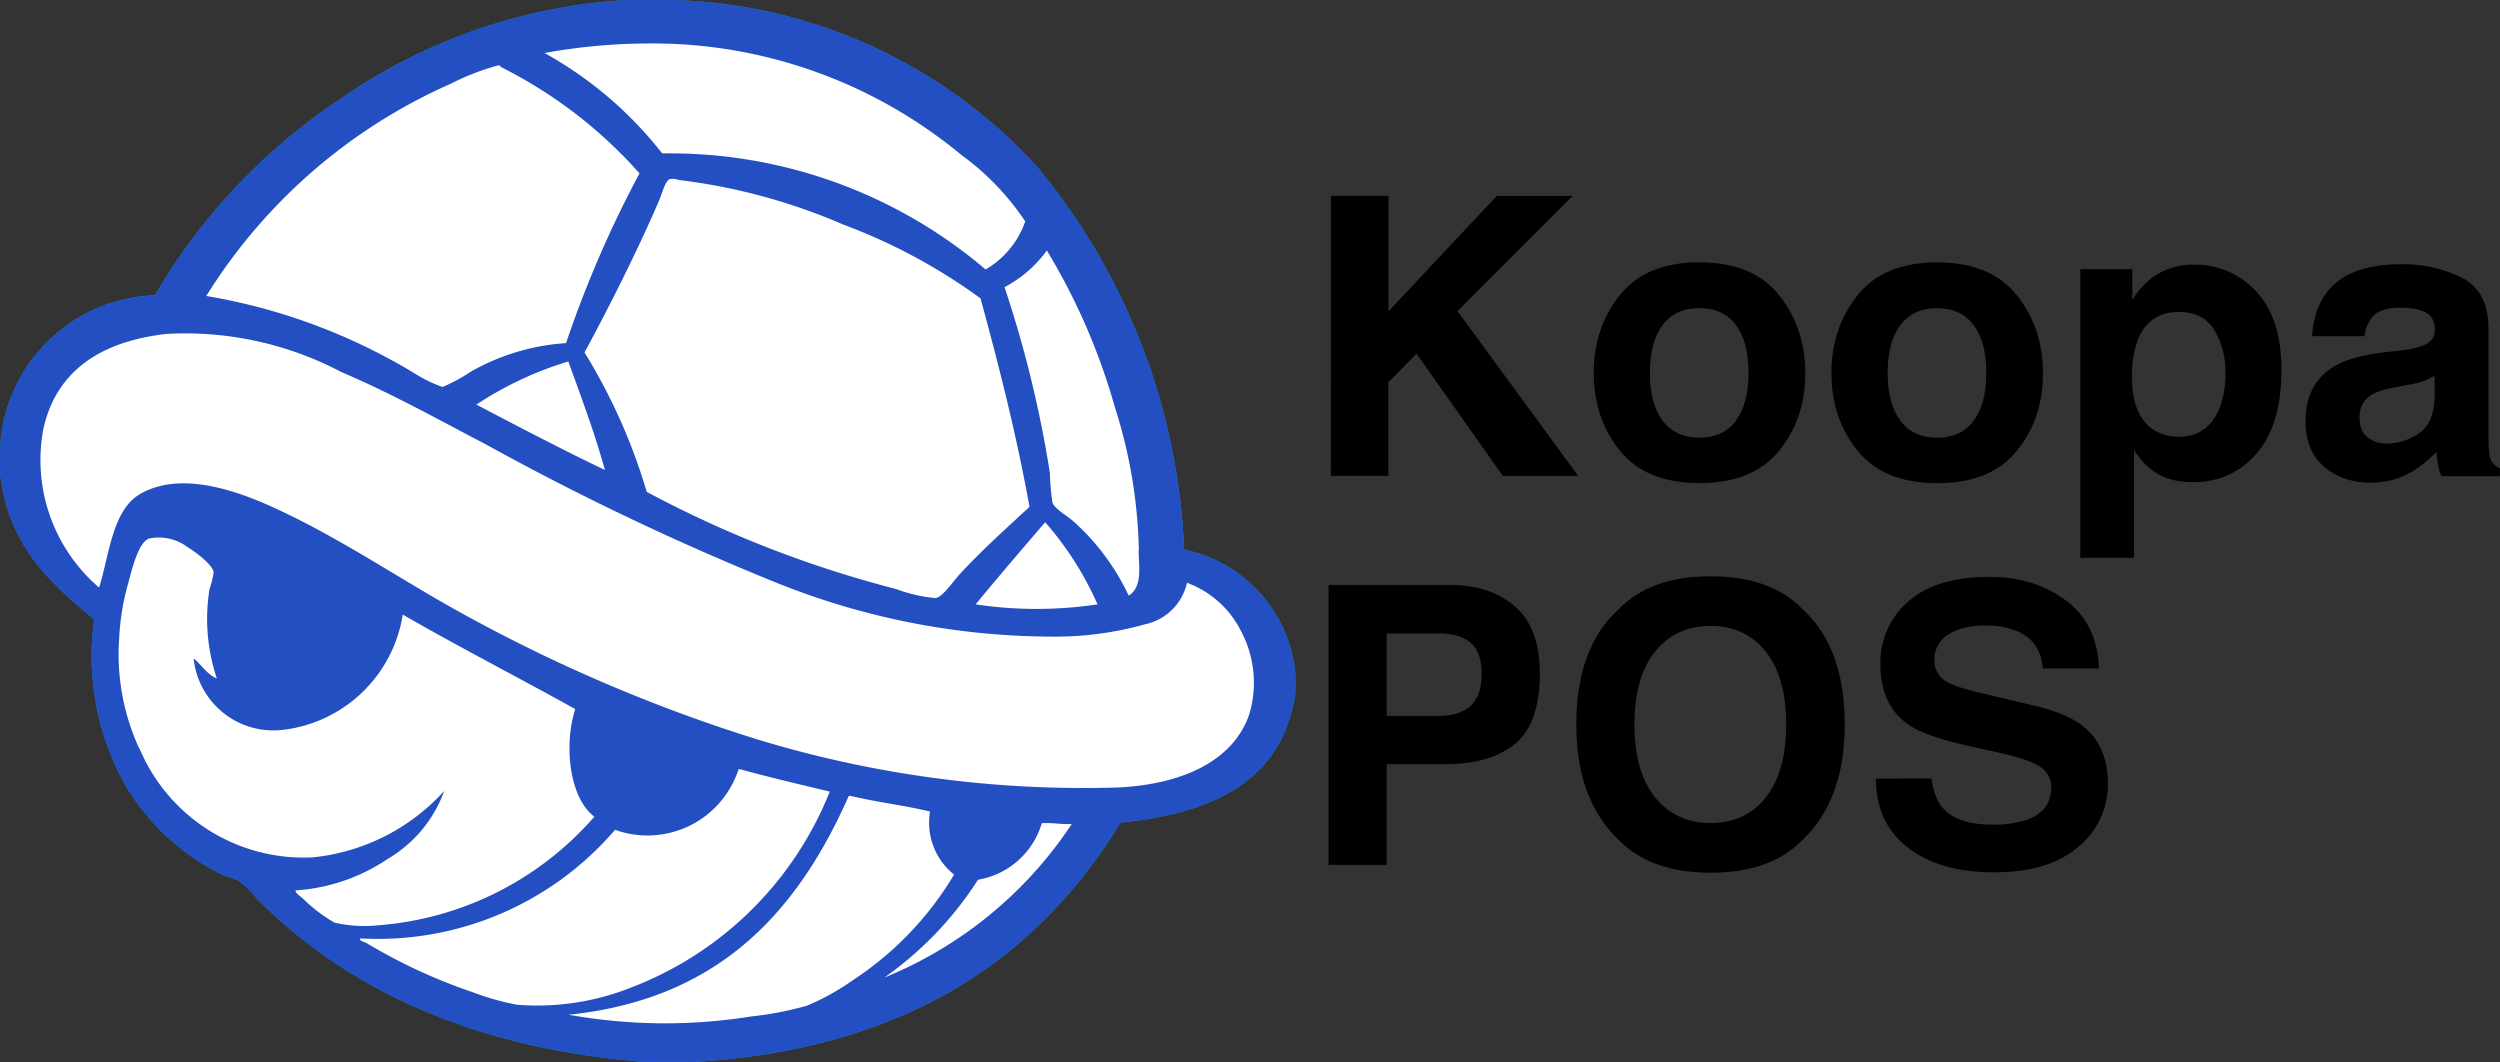<svg xmlns="http://www.w3.org/2000/svg" viewBox="0 0 955.54 406.01"><rect x="0" y="0" width="955.54" height="406.01" fill="#333333" stroke="none"/><defs><style>.cls-1{fill:#00a0cd;}.cls-2{fill:#244fc3;}.cls-3{fill:#fff;}</style></defs><title>Recurso 2</title><g id="Capa_2" data-name="Capa 2"><g id="Capa_1-2" data-name="Capa 1"><g id="g5"><path id="path7" class="cls-1" d="M263.26,405.88H246.14c-64.37-5.13-112.74-27.16-147.66-62.1a40.68,40.68,0,0,0-7-7c-2.37-1.24-5.09-1.79-7.29-2.86a88.33,88.33,0,0,1-35.8-33A100.93,100.93,0,0,1,36,236.67c-16.88-13.76-33-28.33-36-56V172a61.37,61.37,0,0,1,59.25-59.13,227,227,0,0,1,71.42-75.42A212.91,212.91,0,0,1,239.8,0h16.46A195.37,195.37,0,0,1,396.35,63.71a245.09,245.09,0,0,1,56.26,146.38A53.36,53.36,0,0,1,495.1,257.7V265c-5,33.72-31.62,45.88-66.85,49.41-32.45,53.13-83.79,87.28-165.06,91.6Z"/><path id="path9" class="cls-1" d="M409.61,314.94c-4.07.21-7.25-.54-11.4-.32a30.82,30.82,0,0,1-24.41,21.64A134.06,134.06,0,0,1,338,373.65,156.83,156.83,0,0,0,409.61,315Z"/><path id="path11" class="cls-1" d="M287.29,388.48a125,125,0,0,0,21.26-4.13,91.75,91.75,0,0,0,17.12-9.5,124.46,124.46,0,0,0,39-40.57,25.32,25.32,0,0,1-9.2-24.09c-9.78-2.37-20.65-3.64-30.4-6h-.64c-19.47,44-49.4,77.75-107.1,83.65A208.27,208.27,0,0,0,287.29,388.48Z"/><path id="path13" class="cls-1" d="M140.32,360.59a210.45,210.45,0,0,0,40.58,18.72A95.76,95.76,0,0,0,197.67,384a97.11,97.11,0,0,0,43.74-6.65,132.76,132.76,0,0,0,75.74-74.82c-11.48-2.75-23-5.43-34.21-8.53h-.65a36.59,36.59,0,0,1-46.09,23.53h0c-.38-.13-.76-.25-1.13-.39a119.37,119.37,0,0,1-97.26,41.51C136.86,359.53,139.24,359.93,140.32,360.59Z"/><path id="path15" class="cls-1" d="M53.19,285.79a68.08,68.08,0,0,0,66.52,41.89,78.43,78.43,0,0,0,50.07-25.36,49.7,49.7,0,0,1-21.64,26,71,71,0,0,1-35.16,12c-.2.87,1.49,2,2.83,3.16a59.19,59.19,0,0,0,12.06,9.17,50.81,50.81,0,0,0,16.81,1,121.72,121.72,0,0,0,82.49-41.5c-9.39-7-11.83-26.9-7.31-41.13-21.87-12.16-44.32-23.65-65.92-36.12a52.61,52.61,0,0,1-45.27,44,30.67,30.67,0,0,1-34.54-26.22c0-.34-.09-.67-.12-1,2.47,1.76,5.09,6.19,8.87,7.62a71.49,71.49,0,0,1-2.79-34.19,39.71,39.71,0,0,0,1.58-6.34c-.3-2.6-5.87-7.12-9.8-9.52A18.42,18.42,0,0,0,57,205.82c-4.33,1.62-6.66,12.38-8,17.12a92.93,92.93,0,0,0-3.46,21.21A86.22,86.22,0,0,0,53.17,286Z"/><path id="path17" class="cls-1" d="M190.38,25a93.49,93.49,0,0,0-18.07,7,209.64,209.64,0,0,0-93.46,81.13,225.52,225.52,0,0,1,79.83,29.71,50.66,50.66,0,0,0,10.45,5.06,59.86,59.86,0,0,0,10.43-5.61,84.37,84.37,0,0,1,36.79-11.14,426.89,426.89,0,0,1,28.08-64.89,175.82,175.82,0,0,0-52.85-40.58C191.3,25.5,191.07,24.87,190.38,25Z"/><path id="path19" class="cls-1" d="M393.47,193.6c-5-27.74-11.69-53.79-18.68-79.55A217.91,217.91,0,0,0,322.5,85.92a226.6,226.6,0,0,0-63-17.12,7.1,7.1,0,0,0-3.51-.35c-1.67.5-3.07,5.81-4.08,8.27-8.51,19.61-19.09,40.56-28.47,58A221,221,0,0,1,247.2,188a426.89,426.89,0,0,0,95.32,37.13,57.2,57.2,0,0,0,15.15,3.47c2.66-.43,6.73-6.49,8.9-8.85,8.66-9.41,17.81-17.58,26.9-26Z"/><path id="path21" class="cls-1" d="M372.87,231a157,157,0,0,0,46.62,0,122.07,122.07,0,0,0-20-31.38C390.57,209.82,381.1,221.11,372.87,231Z"/><path id="path23" class="cls-1" d="M217.28,138.14a133.23,133.23,0,0,0-35.2,16.51c16.2,8.5,32.45,17,49.13,25-4-14.46-9.08-27.92-14-41.53Z"/><path id="path25" class="cls-1" d="M367.47,59.24A185,185,0,0,0,257.88,16.79a227.43,227.43,0,0,0-49.77,3.47,148.39,148.39,0,0,1,45,38.38A186.29,186.29,0,0,1,376.72,103a34.49,34.49,0,0,0,15.15-18.37A100,100,0,0,0,367.47,59.24Z"/><path id="path27" class="cls-1" d="M435.28,210.09a191.21,191.21,0,0,0-9.16-54.46,241.41,241.41,0,0,0-26-59.88,46.58,46.58,0,0,1-16.17,14,439.55,439.55,0,0,1,17.33,71,92.47,92.47,0,0,0,1,11.39c.8,2.37,6,5.2,8.55,7.6a88.14,88.14,0,0,1,20.6,27.92c5.5-3.42,3.79-11.49,3.79-17.45Z"/><path id="path29" class="cls-1" d="M477.45,273.13a42,42,0,0,0-3.16-32,37.6,37.6,0,0,0-20.61-18.38,20.77,20.77,0,0,1-15.85,15.82A127.68,127.68,0,0,1,401,243.32,283.08,283.08,0,0,1,297.45,223,1027.22,1027.22,0,0,1,185.6,169.79c-17.33-9-35-19-55.14-27.59a127.93,127.93,0,0,0-66.85-14.57c-24.76,2.81-41.82,13.82-46.92,35.77a64.11,64.11,0,0,0,20.59,60.66c0,.32.41.26.67.32C41.76,212,43,195,53.46,188.89c15.41-9.08,37-1.34,51,5.06,26.78,12.24,50.3,28.77,75.06,42.09a608.36,608.36,0,0,0,109.93,46.57A428.19,428.19,0,0,0,427,301C451.45,299.9,471.23,291.11,477.45,273.13Z"/></g><path id="path41" class="cls-2" d="M263.26,405.88H246.14c-64.37-5.13-112.74-27.16-147.66-62.1a40.68,40.68,0,0,0-7-7c-2.37-1.24-5.09-1.79-7.29-2.86a88.33,88.33,0,0,1-35.8-33A101.06,101.06,0,0,1,36,236.67c-16.88-13.76-33-28.33-36-56V172a61.37,61.37,0,0,1,59.25-59.13,227,227,0,0,1,71.42-75.42A212.91,212.91,0,0,1,239.8,0h16.46A195.37,195.37,0,0,1,396.35,63.71a245.09,245.09,0,0,1,56.26,146.38A53.36,53.36,0,0,1,495.1,257.7V265c-5,33.72-31.62,45.88-66.85,49.41-32.45,53.13-83.79,87.28-165.06,91.6Z"/><path id="path43" class="cls-3" d="M409.61,314.94c-4.07.21-7.25-.54-11.4-.32a30.82,30.82,0,0,1-24.41,21.64A134.06,134.06,0,0,1,338,373.65,156.83,156.83,0,0,0,409.61,315Z"/><path id="path45" class="cls-3" d="M287.29,388.48a125,125,0,0,0,21.26-4.13,91.75,91.75,0,0,0,17.12-9.5,124.46,124.46,0,0,0,39-40.57,25.32,25.32,0,0,1-9.2-24.09c-9.78-2.37-20.65-3.64-30.4-6h-.64c-19.47,44-49.4,77.75-107.1,83.65A208.27,208.27,0,0,0,287.29,388.48Z"/><path id="path47" class="cls-3" d="M140.32,360.59a210.2,210.2,0,0,0,40.55,18.72,96.17,96.17,0,0,0,16.8,4.72,97.11,97.11,0,0,0,43.74-6.65,132.76,132.76,0,0,0,75.74-74.82c-11.48-2.75-23-5.43-34.21-8.53h-.65a36.6,36.6,0,0,1-46.11,23.52h0l-1.11-.38a119.37,119.37,0,0,1-97.26,41.51c-.95.84,1.42,1.23,2.47,1.9Z"/><path id="path49" class="cls-3" d="M53.19,285.79a68.08,68.08,0,0,0,66.52,41.89,78.43,78.43,0,0,0,50.07-25.36,49.7,49.7,0,0,1-21.64,26,71,71,0,0,1-35.16,12c-.2.87,1.49,2,2.83,3.16a59.19,59.19,0,0,0,12.06,9.17,50.81,50.81,0,0,0,16.81,1,121.72,121.72,0,0,0,82.49-41.5c-9.39-7-11.83-26.9-7.31-41.13-21.87-12.16-44.32-23.65-65.92-36.12a52.59,52.59,0,0,1-45.27,44,30.67,30.67,0,0,1-34.54-26.22c0-.34-.09-.67-.12-1,2.47,1.76,5.09,6.19,8.87,7.62a71.49,71.49,0,0,1-2.79-34.19,37.21,37.21,0,0,0,1.58-6.34c-.3-2.6-5.87-7.12-9.8-9.52A18.42,18.42,0,0,0,57,205.82c-4.33,1.62-6.66,12.38-8,17.12a92.93,92.93,0,0,0-3.46,21.21A86.22,86.22,0,0,0,53.17,286Z"/><path id="path51" class="cls-3" d="M190.38,25a93.49,93.49,0,0,0-18.07,7,209.64,209.64,0,0,0-93.46,81.13,225.52,225.52,0,0,1,79.83,29.71,50.66,50.66,0,0,0,10.45,5.06,59.86,59.86,0,0,0,10.43-5.61,84.37,84.37,0,0,1,36.79-11.14,426.89,426.89,0,0,1,28.08-64.89,176,176,0,0,0-52.85-40.58C191.3,25.5,191.07,24.87,190.38,25Z"/><path id="path53" class="cls-3" d="M393.47,193.6c-5-27.74-11.69-53.79-18.69-79.55a216.89,216.89,0,0,0-52.27-28.13,226.26,226.26,0,0,0-63-17.12,7.1,7.1,0,0,0-3.51-.35c-1.67.5-3.07,5.81-4.11,8.27-8.47,19.61-19.06,40.56-28.47,58A220.59,220.59,0,0,1,247.19,188a427,427,0,0,0,95.31,37.13,57.18,57.18,0,0,0,15.16,3.47c2.66-.43,6.73-6.49,8.9-8.85,8.66-9.41,17.81-17.58,26.9-26Z"/><path id="path55" class="cls-3" d="M372.89,231a156.87,156.87,0,0,0,46.6,0,122.07,122.07,0,0,0-20-31.38C390.57,209.92,381.08,221.11,372.89,231Z"/><path id="path57" class="cls-3" d="M217.28,138.14a133.23,133.23,0,0,0-35.2,16.51c16.2,8.5,32.45,17,49.13,25-4-14.46-9.08-27.92-14-41.53Z"/><path id="path59" class="cls-3" d="M367.47,59.24A185,185,0,0,0,257.88,16.79a227.43,227.43,0,0,0-49.77,3.47,148.39,148.39,0,0,1,45,38.38A186.29,186.29,0,0,1,376.72,103a34.49,34.49,0,0,0,15.15-18.37A100,100,0,0,0,367.47,59.24Z"/><path id="path61" class="cls-3" d="M435.28,210.09a191.21,191.21,0,0,0-9.16-54.46,242.48,242.48,0,0,0-26-59.88,47,47,0,0,1-16.17,14,439.55,439.55,0,0,1,17.33,71,90.56,90.56,0,0,0,1,11.39c.78,2.37,6,5.2,8.53,7.6a88.66,88.66,0,0,1,20.6,27.92c5.5-3.42,3.79-11.49,3.79-17.45Z"/><path id="path63" class="cls-3" d="M477.45,273.13a42,42,0,0,0-3.16-32,37.6,37.6,0,0,0-20.61-18.38,20.77,20.77,0,0,1-15.85,15.82A127.68,127.68,0,0,1,401,243.32,283.08,283.08,0,0,1,297.45,223,1023.52,1023.52,0,0,1,185.6,169.79c-17.33-9-35-19-55.14-27.59a127.93,127.93,0,0,0-66.85-14.57c-24.76,2.81-41.82,13.82-46.92,35.77a64.11,64.11,0,0,0,20.59,60.66c0,.32.38.26.67.32C41.76,212,43,195,53.45,188.89c15.43-9.08,37-1.34,51.05,5.06,26.76,12.24,50.28,28.77,75,42.09a608.36,608.36,0,0,0,109.93,46.57A428.27,428.27,0,0,0,427,301C451.45,299.9,471.23,291.11,477.45,273.13Z"/><path d="M508.7,74.87h22V119l41.37-44.09H601l-43.94,44,46.16,63h-28.8l-33-46.73-10.77,10.92v35.79h-22Z"/><path d="M680,172.28q-10,12.36-30.43,12.36t-30.42-12.38q-10-12.37-10-29.79,0-17.11,10-29.67t30.43-12.54q20.4,0,30.42,12.56t10,29.68Q690.08,159.92,680,172.28Zm-16.55-11.45q4.86-6.45,4.87-18.34t-4.86-18.31q-4.86-6.42-13.94-6.42t-14,6.41q-4.9,6.42-4.91,18.31t4.9,18.35q4.9,6.45,14,6.45t14-6.45Z"/><path d="M770.88,172.31q-10,12.36-30.43,12.36T710,172.29q-10-12.37-10-29.79,0-17.11,10-29.67t30.43-12.54q20.4,0,30.42,12.56t10,29.68Q780.91,159.95,770.88,172.31Zm-16.55-11.45q4.86-6.45,4.87-18.34t-4.86-18.31q-4.86-6.42-13.94-6.42t-14,6.41q-4.9,6.42-4.91,18.31t4.9,18.34q4.9,6.47,14,6.46T754.33,160.86Z"/><path d="M862.3,111.36Q872,121.6,872,141.43q0,20.91-9.47,31.87t-24.38,11q-9.49,0-15.79-4.72a31,31,0,0,1-6.72-7.63v41.24H795.12V102.89H815v11.69a33.49,33.49,0,0,1,7.16-8.13,26.49,26.49,0,0,1,16.52-5.29A31.31,31.31,0,0,1,862.3,111.36Zm-15.89,14.88q-4.21-7-13.68-7-11.37,0-15.63,10.67a40,40,0,0,0-2.21,14.37q0,13.8,7.4,19.39a17,17,0,0,0,10.42,3.27q8.73,0,13.32-6.67t4.59-17.79A30.94,30.94,0,0,0,846.41,126.24Z"/><path d="M917.92,133.89a32.89,32.89,0,0,0,8.26-1.81q4.47-1.89,4.47-5.88c0-3.24-1.14-5.49-3.42-6.72s-5.63-1.85-10.05-1.86q-7.44,0-10.53,3.63a15,15,0,0,0-2.94,7.26h-20q.66-10.39,5.84-17.07Q897.79,101,917.85,101A50.48,50.48,0,0,1,941,106.16q10.13,5.16,10.13,19.46v36.31c0,2.52,0,5.57.14,9.15q.21,4.06,1.23,5.52a7.4,7.4,0,0,0,3,2.4v3H933.1a22.74,22.74,0,0,1-1.31-4.5c-.24-1.41-.43-3-.58-4.8a42.7,42.7,0,0,1-9.93,7.92,30,30,0,0,1-15.2,3.84q-10.8,0-17.85-6.14t-7-17.4q0-14.59,11.34-21.12,6.23-3.56,18.29-5.08Zm12.65,9.66a24.1,24.1,0,0,1-4,2A33.54,33.54,0,0,1,921,147l-4.71.87q-6.63,1.17-9.52,2.83a9.46,9.46,0,0,0-4.89,8.79c0,3.53,1,6.09,3,7.66a11.4,11.4,0,0,0,7.26,2.36,21.73,21.73,0,0,0,12.5-3.92q5.72-3.92,5.94-14.3Z"/><path d="M579.15,284.23q-9.4,7.84-26.85,7.84H530v38.49H507.79v-107h46q15.88,0,25.33,8.29t9.44,25.63Q588.54,276.4,579.15,284.23Zm-17.06-38.56q-4.25-3.55-11.9-3.56H530v31.52h20.16q7.65,0,11.9-3.84c2.84-2.57,4.25-6.63,4.26-12.2S564.92,248,562.09,245.67Z"/><path d="M688.89,321.08q-12.14,12.5-35.08,12.48t-35.07-12.5q-16.26-15.33-16.25-44.15,0-29.42,16.28-44.15,12.13-12.48,35.08-12.48t35.07,12.5q16.19,14.75,16.17,44.16Q705.09,305.77,688.89,321.08Zm-14-16.27q7.82-9.8,7.82-27.88t-7.8-27.85q-7.8-9.84-21.09-9.84T632.63,249q-7.92,9.81-7.92,27.88t7.91,27.89q7.9,9.81,21.2,9.81t21.09-9.77Z"/><path d="M738.27,297.57q1,7.33,4.08,11,5.55,6.6,19,6.61a41,41,0,0,0,13.12-1.74Q784,310.11,784,301a9.17,9.17,0,0,0-4.68-8.21q-4.7-2.83-14.86-5L753,285.23q-17.09-3.78-23.47-8.21-10.81-7.41-10.81-23.17A30.77,30.77,0,0,1,729.27,230q10.59-9.51,31.1-9.5,17.13,0,29.22,9t12.67,26h-21.5q-.59-9.66-8.63-13.73a29.54,29.54,0,0,0-13.32-2.69q-8.87,0-14.15,3.48a11.06,11.06,0,0,0-5.29,9.73,9.19,9.19,0,0,0,5.21,8.57q3.36,1.89,14.22,4.43l18.78,4.44q12.34,2.91,18.51,7.77,9.57,7.56,9.57,21.86a30.76,30.76,0,0,1-11.35,24.36q-11.34,9.69-32,9.69-21.13,0-33.24-9.56T717,297.59Z"/></g></g></svg>